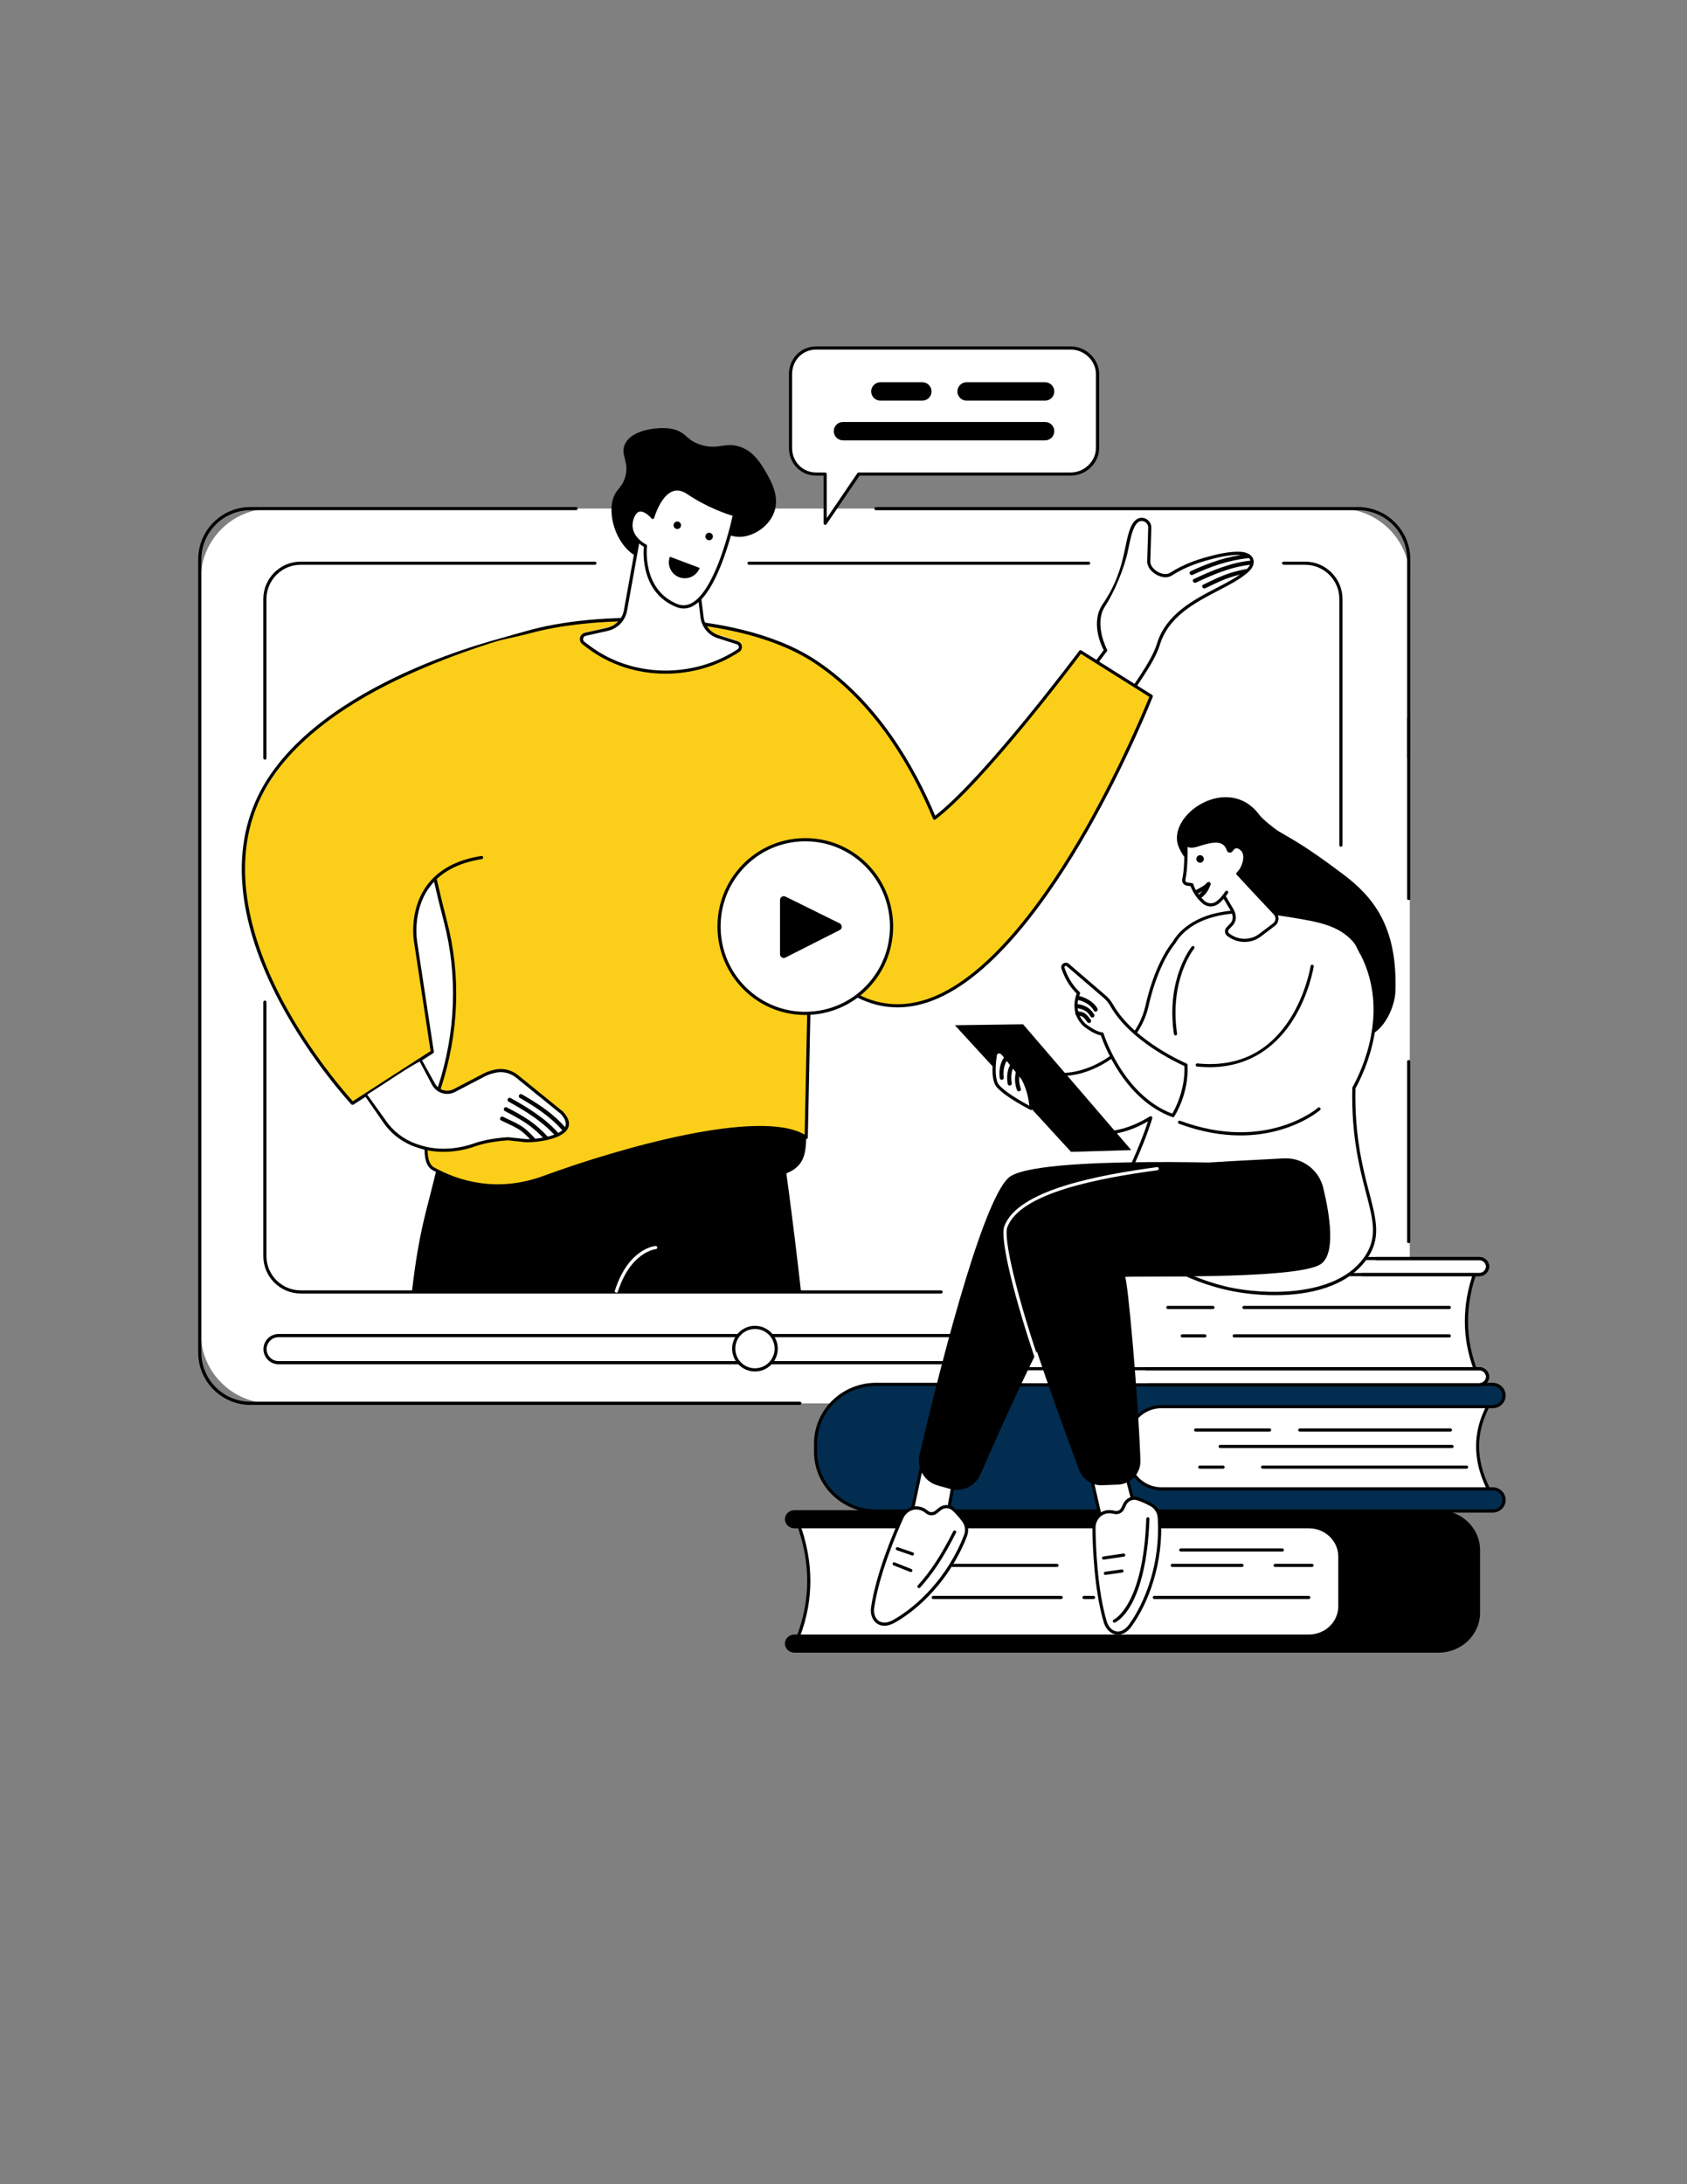 <?xml version="1.0" encoding="utf-8"?>
<!-- Generator: Adobe Illustrator 25.0.0, SVG Export Plug-In . SVG Version: 6.00 Build 0)  -->
<svg version="1.1" id="Capa_1" xmlns="http://www.w3.org/2000/svg" xmlns:xlink="http://www.w3.org/1999/xlink" x="0px" y="0px"
	 viewBox="0 0 612 792" style="enable-background:new 0 0 612 792;" xml:space="preserve">
<rect x="0" y="0" width="612" height="792" fill="#808080" stroke="none"/>
<style type="text/css">
	.st0{fill:#FFFFFF;}
	.st1{fill:#FBCE1A;}
	.st2{fill:#022D50;}
</style>
<g>
	<g>
		<path class="st0" d="M485.95,508.86H98.32c-14.07,0-25.48-11.41-25.48-25.48V209.9c0-14.07,11.41-25.48,25.48-25.48h387.63
			c14.07,0,25.48,11.41,25.48,25.48v273.48C511.43,497.45,500.02,508.86,485.95,508.86z"/>
		<g>
			<path d="M290.16,509.43H90.87c-10.46,0-18.97-8.51-18.97-18.97V202.82c0-10.46,8.51-18.97,18.97-18.97h118.12
				c0.32,0,0.57,0.26,0.57,0.57s-0.26,0.57-0.57,0.57H90.87c-9.83,0-17.82,8-17.82,17.82v287.64c0,9.83,8,17.82,17.82,17.82h199.3
				c0.32,0,0.57,0.26,0.57,0.57S290.48,509.43,290.16,509.43z"/>
			<path d="M510.99,450.76c-0.3-0.02-0.51-0.2-0.51-0.39V384.8c0-0.2,0.22-0.38,0.52-0.4c0.34-0.02,0.62,0.16,0.62,0.37v65.61
				C511.63,450.6,511.34,450.78,510.99,450.76z"/>
			<path d="M511.05,275.25c-0.32,0-0.57-0.26-0.57-0.57v-71.86c0-9.83-8-17.82-17.82-17.82H317.76c-0.32,0-0.57-0.26-0.57-0.57
				s0.26-0.57,0.57-0.57h174.89c10.46,0,18.97,8.51,18.97,18.97v71.86C511.63,274.99,511.37,275.25,511.05,275.25z"/>
			<path d="M394.93,204.79H271.71c-0.32,0-0.57-0.26-0.57-0.57s0.26-0.57,0.57-0.57h123.22c0.32,0,0.57,0.26,0.57,0.57
				S395.25,204.79,394.93,204.79z"/>
			<path d="M96.09,275.46c-0.32,0-0.57-0.26-0.57-0.57v-57.68c0-7.48,6.08-13.56,13.56-13.56H215.8c0.32,0,0.57,0.26,0.57,0.57
				s-0.26,0.57-0.57,0.57H109.08c-6.85,0-12.42,5.57-12.42,12.42v57.68C96.67,275.2,96.41,275.46,96.09,275.46z"/>
			<path d="M341.4,469.03H109.08c-7.48,0-13.56-6.08-13.56-13.56v-92.09c0-0.32,0.26-0.57,0.57-0.57c0.32,0,0.57,0.26,0.57,0.57
				v92.09c0,6.85,5.57,12.42,12.42,12.42H341.4c0.32,0,0.57,0.26,0.57,0.57S341.72,469.03,341.4,469.03z"/>
			<path d="M486.45,307.03c-0.32,0-0.57-0.26-0.57-0.57v-89.25c0-6.85-5.57-12.42-12.42-12.42h-7.81c-0.32,0-0.57-0.26-0.57-0.57
				s0.26-0.57,0.57-0.57h7.81c7.48,0,13.56,6.08,13.56,13.56v89.25C487.02,306.77,486.76,307.03,486.45,307.03z"/>
			<path d="M510.99,326.36c-0.3-0.02-0.51-0.2-0.51-0.39V260.4c0-0.2,0.22-0.38,0.52-0.4c0.34-0.02,0.62,0.16,0.62,0.37v65.61
				C511.63,326.21,511.34,326.38,510.99,326.36z"/>
		</g>
	</g>
	<g>
		<g>
			<path class="st0" d="M480.16,494.11h-379.1c-2.71,0-4.91-2.2-4.91-4.91c0-2.71,2.2-4.91,4.91-4.91h379.1
				c2.71,0,4.91,2.2,4.91,4.91S482.87,494.11,480.16,494.11z"/>
			<path d="M480.16,494.69h-379.1c-3.03,0-5.49-2.46-5.49-5.49c0-3.03,2.46-5.49,5.49-5.49h379.1c3.03,0,5.49,2.46,5.49,5.49
				C485.65,492.22,483.19,494.69,480.16,494.69z M101.06,484.86c-2.39,0-4.34,1.95-4.34,4.34s1.95,4.34,4.34,4.34h379.1
				c2.39,0,4.34-1.95,4.34-4.34s-1.95-4.34-4.34-4.34H101.06z"/>
		</g>
		<g>
			<circle class="st0" cx="273.88" cy="489.03" r="7.71"/>
			<path d="M273.88,497.31c-4.57,0-8.28-3.71-8.28-8.28s3.71-8.28,8.28-8.28s8.28,3.71,8.28,8.28S278.44,497.31,273.88,497.31z
				 M273.88,481.89c-3.93,0-7.13,3.2-7.13,7.13c0,3.93,3.2,7.13,7.13,7.13c3.93,0,7.13-3.2,7.13-7.13
				C281.01,485.09,277.81,481.89,273.88,481.89z"/>
		</g>
	</g>
	<g>
		<path d="M223.59,468.17h66.98c-5.93-52.68-11.86-86.29-11.86-86.29l-100.87-17.6l-10.07,28.77c-3.01,8.71-7.14,21.52-10.99,37.37
			c-2.06,8.5-4.97,17.15-7.31,37.76H223.59z"/>
		<path class="st0" d="M223.6,468.75c-0.06,0-0.12-0.01-0.17-0.03c-0.3-0.1-0.47-0.42-0.37-0.72c4.87-15.26,14.36-16.18,14.76-16.21
			c0.31-0.02,0.59,0.21,0.62,0.53c0.02,0.31-0.21,0.59-0.52,0.62c-0.09,0.01-9.14,0.94-13.77,15.42
			C224.07,468.59,223.84,468.75,223.6,468.75z"/>
	</g>
	<path d="M292.5,410.34c-0.13,8.4,0.34,15.83-16.59,16.88c-20.06,1.24-35.37-19.83-35.37-19.83S292.55,407.54,292.5,410.34z"/>
	<g>
		<path class="st0" d="M391.38,248.79l9.7-13c0,0-6.24-10.5-0.65-16.3c9.17-9.5,7.29-27,12.11-30.62c1.91-1.43,4.63,0.12,4.56,2.51
			l-0.37,12.33c0.09,3.31,5.27,6.27,8.05,4.49c5.38-3.43,10.6-5.09,16.62-6.54c3.17-0.76,7.41-1.33,9.68-0.87
			c3.47,0.7,4.18,3.46,1.65,5.93c-7.7,7.48-27.72,11.09-32.51,26.94c-1.84,6.08-7.91,13.93-12.62,21.47L391.38,248.79z"/>
		<path d="M407.6,255.71c-0.07,0-0.14-0.01-0.21-0.04l-16.22-6.35c-0.17-0.07-0.29-0.2-0.34-0.38c-0.05-0.17-0.02-0.36,0.09-0.5
			l9.47-12.7c-1.05-1.9-4.73-10.35-0.38-16.65c4.75-6.89,6.74-13.31,8.05-19.74c1.05-5.17,1.88-9.26,4.13-10.94
			c1.04-0.78,2.37-0.88,3.55-0.27c1.23,0.64,1.97,1.89,1.93,3.25l-0.37,12.33c0.04,1.34,1.17,2.81,2.88,3.72
			c1.59,0.84,3.23,0.95,4.29,0.27c5.38-3.43,10.6-5.13,16.8-6.61c3.24-0.78,7.57-1.35,9.93-0.87c1.86,0.38,3.1,1.32,3.5,2.65
			c0.4,1.35-0.17,2.9-1.56,4.25c-2.66,2.59-6.76,4.72-11.1,6.98c-8.51,4.43-18.16,9.45-21.27,19.72c-1.36,4.49-4.89,9.79-8.62,15.39
			c-1.36,2.04-2.77,4.16-4.06,6.22C407.98,255.61,407.79,255.71,407.6,255.71z M392.29,248.53l15.08,5.9
			c1.23-1.95,2.54-3.92,3.82-5.84c3.69-5.53,7.17-10.76,8.48-15.09c3.25-10.73,13.12-15.87,21.84-20.4
			c4.26-2.22,8.29-4.31,10.83-6.78c1.08-1.05,1.54-2.18,1.26-3.11c-0.27-0.91-1.2-1.57-2.62-1.85c-2.19-0.44-6.31,0.12-9.43,0.87
			c-6.08,1.46-11.2,3.12-16.45,6.46c-1.43,0.91-3.46,0.82-5.44-0.23c-2.07-1.1-3.44-2.96-3.49-4.73l0.37-12.36
			c0.03-0.93-0.48-1.77-1.31-2.2c-0.78-0.41-1.65-0.34-2.33,0.17c-1.9,1.42-2.73,5.52-3.69,10.26c-1.34,6.58-5.1,15.34-8.35,20.3
			c-4.12,6.3,0.67,15.5,0.73,15.61c0.12,0.2,0.1,0.45-0.03,0.63L392.29,248.53z"/>
	</g>
	<path class="st0" d="M391.98,236.32c0,0-34.83,46.7-52.96,60.37c-7.92-19.11-21.39-42.31-43.3-56.8
		c-26.81-17.72-76.24-18.07-102.8-11.02c-8.33,2.21-15.75,4.55-22.33,7.09c-25.7,9.91-21.24,51.17-8.96,98.33
		c5.15,19.76,4.13,40.65-2.2,60.06c-4.33,13.26-7.2,26.71-2.26,29.44c10.31,5.7,24.42,8.92,40.14,3.15
		c31.44-11.54,80.51-24.61,95.16-14.48l1.43-68.18c3.14,6.43,8.55,12.46,17.46,16.96c53,26.72,106.3-108.79,106.3-108.79
		L391.98,236.32z"/>
	<path class="st0" d="M174.74,310.93c-28.83,4.46-23.95,30.73-23.95,30.73l6.03,39.74l-28.93,18.65c0,0-57.98-61.8-33.64-111.46
		c20.16-41.12,90.42-57.33,90.42-57.33L174.74,310.93z"/>
	<path class="st1" d="M225.21,224.45c-8.04,0.08-31.88,1.55-73.98,18.01c-53.03,20.73-60.84,57.47-60.84,57.47
		s-5.58,10.04,1.12,36.95c6.69,26.91,29.7,55.22,29.7,55.22l6.68,7.94l28.93-18.65l-2.92-19.28l-3.55-21.05l0.19-7.18l1.8-7.01
		l2.05-4.08l1.55-2.22l2.32-2.54l0.59,4.06l3.21,13.8l2.37,14.36l0.45,12.44l-0.72,10.99l-2.51,12.69l-2.23,7.96l-0.3,0.82
		c0,0,2.56,2.3,6.85-0.26c4.29-2.56,12.76-6.22,12.76-6.22s5.59-2.04,9.78,2.51c4.18,4.55,11.5,9.31,11.5,9.31s6.77,3.92,5.84,7.74
		c-0.93,3.82-11.7,5.23-11.7,5.23l-6.22-0.05l-3.26-0.45l-6.41,0.5l-8.26,2.46l-5.28,0.99l-6.44,0.07l-3.86-0.54l0.63,4.39
		l1.36,2.35l4.08,2.35l8.1,2.88l7.69,1.55l9.57-0.34l5.02-0.78l10.67-3.4l8.84-3.19l6.75-2.04l15.69-4.76l11.56-2.72l16.31-2.72
		l8.94-1.05l9.41-0.31l4.44,0.63l3.82,0.78l3.29,1.29l1.89,1.09l0.36-11.48l0.31-19.19l0.25-13.76l-0.56-0.57h-2.55l-2.44-0.17
		l-1.66-0.4l-2.39-0.65l-2.16-0.63l-2.16-0.91l-2.44-1.12l-2.34-1.47l-3.18-2.46l-2.37-2.21l-2.58-3.14l-2.16-4.04l-2.02-4.88
		l-1.25-4.46l-0.3-5.23l0.59-5.82l0.6-3.47l2.72-6.12l4.2-5.51l3.42-3.28l3.94-2.77c0,0,12.06-7.65,25.06-2.81
		s18.48,14.85,18.48,14.85l3.01,9.12l0.45,8.33l-0.78,4.5l-1.36,4.92l-2.41,4.97l-4.39,5.75l-3.19,2.56l1.52,1.2l5.7,1.73
		c0,0,14.17,3.66,27.5-5.33s20.76-18.25,20.76-18.25l11.82-14.64l5.91-8.89l5.65-8.84l7.01-12.39l7.06-13.18l4.91-10.22l6.64-14.36
		l2-5.31l-25.67-16.13l-1.17,1.56l-7.79,9.69l-5.86,8.15l-11.14,13.6l-3.19,3.45l-4.65,5.18l-5.07,5.65l-5.44,5.44l-6.8,6.12
		l-1.85,1.54l-3.27-7.34l-3.97-7.95l-5.8-9.83l-4.71-6.9l-4.07-5.19l-4.5-5l-5.02-5.07l-4.86-4.55l-7.48-5.44l-8.16-4.08l-8.58-3.56
		l-10.46-3.24l-11.56-2.04l-0.84-0.1l1.52,2.14l1.36,1.36l3.4,0.68l4.43,1.49l1.58,0.63l0.57,0.34v0.99v0.84l-1.58,0.92l-2.96,1.59
		l-5.07,2.3l-8.68,2.51l-3.24,0.63h-2.72l-2.35,0.2l-2.41-0.2l-5.45-0.34l-5.25-1.1l-5.62-1.96l-4.08-2.04l-4.08-2.72l-2.04-1.36
		l-1.88-1.25v-1.73l0.73-0.84l1.15-0.26l3.29-0.8l2.35-0.56l2.46-0.52l2.46-1.2C223.64,226.12,225.31,224.45,225.21,224.45z"/>
	<path d="M127.88,400.63c-0.15,0-0.31-0.06-0.42-0.18c-0.15-0.16-14.68-15.75-26.04-37.23c-6.68-12.63-10.97-24.8-12.76-36.16
		c-2.24-14.25-0.54-27.27,5.06-38.7c10.49-21.4,34.63-35.93,53.05-44.36c19.91-9.11,37.59-13.24,37.76-13.28
		c0.31-0.07,0.62,0.12,0.69,0.43c0.07,0.31-0.39,0.04-0.7,0.11c-0.18,0.04-17.49,4.72-37.3,13.79
		c-18.23,8.35-42.14,22.72-52.47,43.81c-12.47,25.43-2.7,54.19,7.69,73.83c10.35,19.57,23.34,34.21,25.54,36.63l28.22-18.19
		l-5.97-39.37c-0.08-0.44-2.01-11.32,4.41-20.38c4.18-5.89,10.91-9.6,20.01-11c0.31-0.05,0.6,0.17,0.65,0.48
		c0.05,0.31-0.17,0.61-0.48,0.65c-8.78,1.36-15.25,4.9-19.24,10.52c-6.15,8.66-4.25,19.43-4.23,19.54l6.03,39.76
		c0.03,0.22-0.07,0.45-0.26,0.57l-28.93,18.65C128.1,400.6,127.99,400.63,127.88,400.63z"/>
	<g>
		<g>
			<path class="st0" d="M388.45,126.19h-92.44c-5.23,0-9.24,4.26-9.24,9.49v26.75c0,5.23,4,9.46,9.24,9.46c0.05,0,1.46,0,3.34,0
				v17.86l12.16-17.86c17.68,0,76.93,0,76.93,0c5.23,0,9.72-4.23,9.72-9.46v-26.75C398.17,130.45,393.68,126.19,388.45,126.19z"/>
			<path d="M299.36,190.33c-0.06,0-0.11-0.01-0.17-0.03c-0.24-0.07-0.4-0.3-0.4-0.55v-17.29h-2.77c-5.5,0-9.81-4.41-9.81-10.03
				v-26.75c0-5.64,4.31-10.06,9.81-10.06h92.44c5.58,0,10.29,4.61,10.29,10.06v26.75c0,5.44-4.71,10.03-10.29,10.03h-76.63
				l-11.99,17.61C299.72,190.24,299.54,190.33,299.36,190.33z M296.01,126.76c-4.86,0-8.66,3.92-8.66,8.92v26.75
				c0,4.98,3.81,8.89,8.66,8.89h3.34c0.32,0,0.57,0.26,0.57,0.57v16.01l11.12-16.33c0.11-0.16,0.28-0.25,0.47-0.25h76.93
				c4.96,0,9.14-4.07,9.14-8.89v-26.75c0-4.83-4.19-8.92-9.14-8.92H296.01z"/>
		</g>
		<g>
			<path d="M350.64,145.27h28.5c1.84,0,3.33-1.49,3.33-3.33c0-1.84-1.49-3.33-3.33-3.33h-28.5c-1.84,0-3.33,1.49-3.33,3.33
				S348.8,145.27,350.64,145.27z"/>
			<path d="M319.37,145.27h15.24c1.84,0,3.33-1.49,3.33-3.33c0-1.84-1.49-3.33-3.33-3.33h-15.24c-1.84,0-3.33,1.49-3.33,3.33
				S317.53,145.27,319.37,145.27z"/>
			<path d="M305.8,159.67h73.34c1.84,0,3.33-1.49,3.33-3.33c0-1.84-1.49-3.33-3.33-3.33H305.8c-1.84,0-3.33,1.49-3.33,3.33
				C302.47,158.18,303.96,159.67,305.8,159.67z"/>
		</g>
	</g>
	<g>
		<g>
			<g>
				<path class="st0" d="M539.75,539.45c-4.73-9.74-5.18-19.55,0-29.46l-3.72-4.46l-129.17,3.35l3.51,32.31l125.91,1.13
					L539.75,539.45z"/>
				<path d="M536.28,542.89C536.28,542.89,536.28,542.89,536.28,542.89l-125.92-1.13c-0.29,0-0.53-0.22-0.56-0.51l-3.51-32.31
					c-0.02-0.16,0.03-0.32,0.14-0.44c0.11-0.12,0.26-0.19,0.42-0.2l129.17-3.34c0.17,0.01,0.34,0.07,0.45,0.21l3.72,4.46
					c0.15,0.18,0.17,0.43,0.07,0.63c-4.9,9.38-4.9,18.84,0.01,28.94c0.12,0.24,0.05,0.52-0.15,0.69l-3.47,2.87
					C536.54,542.85,536.42,542.89,536.28,542.89z M410.89,540.62l125.19,1.13l2.96-2.45c-4.75-10.04-4.74-19.87,0.03-29.23
					l-3.3-3.96l-128.27,3.32L410.89,540.62z"/>
			</g>
			<g>
				<path class="st2" d="M317.83,501.97h138.67h85.01c2.28,0,4.13,1.81,4.13,4.04c0,2.23-1.85,4.04-4.13,4.04H421.32
					c-6.57,0-11.9,5.21-11.9,11.63v6.54c0,6.42,5.33,11.63,11.9,11.63H541.5c2.28,0,4.13,1.81,4.13,4.04c0,2.23-1.85,4.04-4.13,4.04
					H317.83c-12.12,0-21.95-9.6-21.95-21.44v-3.06C295.88,511.57,305.71,501.97,317.83,501.97z"/>
				<path d="M541.5,548.49H317.83c-12.42,0-22.52-9.87-22.52-22.01v-3.06c0-12.14,10.1-22.01,22.52-22.01H541.5
					c2.59,0,4.71,2.07,4.71,4.61s-2.11,4.61-4.71,4.61H421.32c-6.25,0-11.33,4.96-11.33,11.06v6.54c0,6.1,5.08,11.06,11.33,11.06
					H541.5c2.59,0,4.71,2.07,4.71,4.61S544.1,548.49,541.5,548.49z M317.83,502.54c-11.79,0-21.38,9.36-21.38,20.87v3.06
					c0,11.51,9.59,20.87,21.38,20.87H541.5c1.96,0,3.56-1.55,3.56-3.46c0-1.91-1.6-3.46-3.56-3.46H421.32
					c-6.88,0-12.48-5.47-12.48-12.2v-6.54c0-6.73,5.6-12.2,12.48-12.2H541.5c1.96,0,3.56-1.55,3.56-3.46s-1.6-3.46-3.56-3.46H317.83
					z"/>
			</g>
			<g>
				<path d="M460.58,519.1h-26.82c-0.32,0-0.57-0.26-0.57-0.57c0-0.32,0.26-0.57,0.57-0.57h26.82c0.32,0,0.57,0.26,0.57,0.57
					C461.16,518.85,460.9,519.1,460.58,519.1z"/>
				<path d="M526.18,519.1h-54.64c-0.32,0-0.57-0.26-0.57-0.57c0-0.32,0.26-0.57,0.57-0.57h54.64c0.32,0,0.57,0.26,0.57,0.57
					C526.75,518.85,526.49,519.1,526.18,519.1z"/>
				<path d="M526.77,525.06h-84.14c-0.32,0-0.57-0.26-0.57-0.57c0-0.32,0.26-0.57,0.57-0.57h84.14c0.32,0,0.57,0.26,0.57,0.57
					C527.34,524.81,527.08,525.06,526.77,525.06z"/>
				<path d="M443.7,532.55h-8.46c-0.32,0-0.57-0.26-0.57-0.57s0.26-0.57,0.57-0.57h8.46c0.32,0,0.57,0.26,0.57,0.57
					S444.02,532.55,443.7,532.55z"/>
				<path d="M532.04,532.55h-74.01c-0.32,0-0.57-0.26-0.57-0.57s0.26-0.57,0.57-0.57h74.01c0.32,0,0.57,0.26,0.57,0.57
					S532.36,532.55,532.04,532.55z"/>
			</g>
		</g>
		<g>
			<g>
				<path class="st0" d="M289.42,593.89h206.84v-41.78H289.42C294.68,566.22,294.82,580.15,289.42,593.89z"/>
				<path d="M496.26,594.46H289.42c-0.19,0-0.37-0.09-0.47-0.25c-0.11-0.16-0.13-0.36-0.06-0.53c5.25-13.35,5.25-27.27,0-41.37
					c-0.07-0.18-0.04-0.37,0.07-0.53c0.11-0.15,0.28-0.25,0.47-0.25h206.84c0.32,0,0.57,0.26,0.57,0.57v41.78
					C496.83,594.2,496.57,594.46,496.26,594.46z M290.25,593.31h205.43v-40.63H290.24C295.21,566.52,295.22,580.18,290.25,593.31z"
					/>
			</g>
			<path d="M474.81,554.17H288.19c-1.9,0-3.44-1.47-3.44-3.29c0-1.82,1.54-3.29,3.44-3.29h233.63c8.35,0,15.11,6.48,15.11,14.47
				v22.74c0,7.99-6.77,14.47-15.11,14.47H288.19c-1.9,0-3.44-1.47-3.44-3.29s1.54-3.29,3.44-3.29h186.62
				c5.9,0,10.68-4.58,10.68-10.22v-18.07C485.48,558.75,480.7,554.17,474.81,554.17z"/>
			<g>
				<path d="M465.19,562.6h-36.83c-0.32,0-0.57-0.26-0.57-0.57s0.26-0.57,0.57-0.57h36.83c0.32,0,0.57,0.26,0.57,0.57
					S465.51,562.6,465.19,562.6z"/>
				<path d="M383.45,568.18h-37.84c-0.32,0-0.57-0.26-0.57-0.57c0-0.32,0.26-0.57,0.57-0.57h37.84c0.32,0,0.57,0.26,0.57,0.57
					C384.03,567.92,383.77,568.18,383.45,568.18z"/>
				<path d="M450.56,568.18h-25.3c-0.32,0-0.57-0.26-0.57-0.57c0-0.32,0.26-0.57,0.57-0.57h25.3c0.32,0,0.57,0.26,0.57,0.57
					C451.13,567.92,450.88,568.18,450.56,568.18z"/>
				<path d="M475.97,568.18h-13.38c-0.32,0-0.57-0.26-0.57-0.57c0-0.32,0.26-0.57,0.57-0.57h13.38c0.32,0,0.57,0.26,0.57,0.57
					C476.54,567.92,476.28,568.18,475.97,568.18z"/>
				<path d="M384.97,579.82h-46.42c-0.32,0-0.57-0.26-0.57-0.57c0-0.32,0.26-0.57,0.57-0.57h46.42c0.32,0,0.57,0.26,0.57,0.57
					C385.54,579.56,385.28,579.82,384.97,579.82z"/>
				<path d="M474.78,579.82h-56.01c-0.32,0-0.57-0.26-0.57-0.57c0-0.32,0.26-0.57,0.57-0.57h56.01c0.32,0,0.57,0.26,0.57,0.57
					C475.35,579.56,475.09,579.82,474.78,579.82z"/>
				<path d="M396.71,579.82h-3.47c-0.32,0-0.57-0.26-0.57-0.57c0-0.32,0.26-0.57,0.57-0.57h3.47c0.32,0,0.57,0.26,0.57,0.57
					C397.28,579.56,397.03,579.82,396.71,579.82z"/>
			</g>
		</g>
		<g>
			<g>
				<path class="st0" d="M535.51,497.38H369.55c-8.25,0-11.86-6.69-11.86-14.94v-7.15c0-8.25,3.61-14.94,11.86-14.94h165.97
					C530.84,472.86,530.72,485.2,535.51,497.38z"/>
				<path d="M535.51,497.95H369.55c-7.78,0-12.43-5.8-12.43-15.51v-7.15c0-9.71,4.65-15.51,12.43-15.51h165.97
					c0.19,0,0.36,0.09,0.47,0.25c0.11,0.15,0.13,0.35,0.07,0.53c-4.66,12.48-4.66,24.8,0,36.62c0.07,0.18,0.05,0.38-0.06,0.53
					C535.88,497.85,535.7,497.95,535.51,497.95z M369.55,460.92c-7.07,0-11.28,5.37-11.28,14.36v7.15c0,8.99,4.22,14.36,11.28,14.36
					h165.13c-4.37-11.6-4.36-23.67,0.01-35.88H369.55z"/>
			</g>
			<g>
				<path class="st0" d="M370.56,462.18H536.6c1.69,0,3.05-1.31,3.05-2.92c0-1.61-1.37-2.92-3.05-2.92H367.66
					c-7.41,0-13.41,5.74-13.41,12.82v20.15c0,7.08,6,12.82,13.41,12.82H536.6c1.69,0,3.05-1.31,3.05-2.92
					c0-1.61-1.37-2.92-3.05-2.92H370.56c-5.23,0-9.47-4.06-9.47-9.06v-16.01C361.09,466.23,365.33,462.18,370.56,462.18z"/>
				<path d="M536.6,502.71H367.66c-7.71,0-13.98-6.01-13.98-13.39v-20.15c0-7.38,6.27-13.39,13.98-13.39H536.6
					c2,0,3.62,1.57,3.62,3.49c0,1.92-1.63,3.49-3.62,3.49H370.56c-4.91,0-8.9,3.81-8.9,8.48v16.01c0,4.68,3.99,8.48,8.9,8.48H536.6
					c2,0,3.62,1.57,3.62,3.49C540.22,501.14,538.6,502.71,536.6,502.71z M367.66,456.91c-7.08,0-12.84,5.49-12.84,12.25v20.15
					c0,6.75,5.76,12.25,12.84,12.25H536.6c1.37,0,2.48-1.05,2.48-2.35c0-1.29-1.11-2.34-2.48-2.34H370.56
					c-5.54,0-10.05-4.32-10.05-9.63v-16.01c0-5.31,4.51-9.63,10.05-9.63H536.6c1.37,0,2.48-1.05,2.48-2.34
					c0-1.29-1.11-2.35-2.48-2.35H367.66z"/>
			</g>
			<path d="M536.6,462.75h-42.5c-0.32,0-0.57-0.26-0.57-0.57c0-0.32,0.26-0.57,0.57-0.57h42.5c1.37,0,2.48-1.05,2.48-2.34
				c0-1.29-1.11-2.35-2.48-2.35h-37.31c-0.32,0-0.57-0.26-0.57-0.57c0-0.32,0.26-0.57,0.57-0.57h37.31c2,0,3.62,1.57,3.62,3.49
				C540.22,461.18,538.6,462.75,536.6,462.75z"/>
			<path d="M536.6,502.71H416.49c-0.32,0-0.57-0.26-0.57-0.57c0-0.32,0.26-0.57,0.57-0.57H536.6c1.37,0,2.48-1.05,2.48-2.35
				c0-1.29-1.11-2.34-2.48-2.34H415.84c-0.32,0-0.57-0.26-0.57-0.57c0-0.32,0.26-0.57,0.57-0.57H536.6c2,0,3.62,1.57,3.62,3.49
				C540.22,501.14,538.6,502.71,536.6,502.71z"/>
			<g>
				<path d="M525.77,474.66h-74.5c-0.32,0-0.57-0.26-0.57-0.57c0-0.32,0.26-0.57,0.57-0.57h74.5c0.32,0,0.57,0.26,0.57,0.57
					C526.34,474.4,526.08,474.66,525.77,474.66z"/>
				<path d="M440.03,474.66h-16.36c-0.32,0-0.57-0.26-0.57-0.57c0-0.32,0.26-0.57,0.57-0.57h16.36c0.32,0,0.57,0.26,0.57,0.57
					C440.6,474.4,440.35,474.66,440.03,474.66z"/>
				<path d="M525.77,484.97h-78.03c-0.32,0-0.57-0.26-0.57-0.57c0-0.32,0.26-0.57,0.57-0.57h78.03c0.32,0,0.57,0.26,0.57,0.57
					C526.34,484.71,526.08,484.97,525.77,484.97z"/>
				<path d="M437.1,484.97h-8.21c-0.32,0-0.57-0.26-0.57-0.57c0-0.32,0.26-0.57,0.57-0.57h8.21c0.32,0,0.57,0.26,0.57,0.57
					C437.67,484.71,437.41,484.97,437.1,484.97z"/>
			</g>
		</g>
	</g>
	<g>
		<path d="M495.41,375.45c5.42,0,10.63-9.25,10.83-16.21c0.68-23.26-7.93-33.96-19.22-42.41c-13.84-10.34-17.06-11.77-23.18-15.42
			c-1.44-0.86-5.84-4.39-6.97-5.92c-11.3-15.29-33.77,0-29.35,11.39c1.88,4.84,5.88,8.41,10.46,10.42c0.83,0.36,1.74,0.72,2.72,1.04
			c2.85,0.94,5.07,3.33,5.8,6.41c2.39,10.01,6.85,41.85,39.35,22.63c2.45-1.45,7.05,9.14,7.67,11.86
			C495.25,366.89,493.36,375.45,495.41,375.45z"/>
		<g>
			<g>
				<path class="st0" d="M491.15,394.53c5.12-9.21,12.79-29.14,3.02-48.44v0.01c-1.15-1.79-1.55-3.47-2.97-5.07
					c-5.37-6.04-13.18-7.34-22.7-8.9c-8.4-1.38-27.76-4.57-38.96,5.28c-1.57,1.38-2.74,2.83-3.64,4.37
					c-1.89,2.34-6.74,9.38-9.85,23.23c-3.93,17.5-25.95,28.67-37.31,23.2c-11.36-5.46-11.71-8.27-11.71-8.27l0.9,8.81
					c0,0,19.06,35.53,49.53,16.59c-5.95,19.03-12.68,24.2-9.14,35.39c6.07,19.17,32.68,25.57,37.42,26.6
					c13.53,2.95,39.2,3.69,49.62-11.11C505,442.54,490.31,431.45,491.15,394.53z"/>
				<path d="M462.49,469.65c-6.31,0-12.28-0.77-16.86-1.77c-7.38-1.61-31.93-8.31-37.85-26.99c-2.38-7.51-0.18-12.55,3.15-20.16
					c1.62-3.71,3.61-8.26,5.53-14.13c-8.08,4.66-16.08,5.98-23.82,3.91c-15.78-4.22-25.12-21.33-25.21-21.5
					c-0.04-0.07-0.06-0.14-0.06-0.21l-0.9-8.81c-0.03-0.31,0.19-0.59,0.5-0.63c0.32-0.04,0.59,0.19,0.63,0.5
					c0,0,0.77,2.72,11.39,7.83c4.71,2.27,11.64,1.63,18.53-1.71c9.16-4.43,16.04-12.52,17.97-21.1c3.11-13.87,7.96-20.99,9.94-23.43
					c0.97-1.65,2.19-3.12,3.73-4.47c11.4-10.02,31.03-6.79,39.41-5.42c9.42,1.55,17.54,2.88,23.06,9.09
					c0.91,1.03,1.43,2.09,1.93,3.12c0.31,0.64,0.63,1.3,1.05,1.96c0.02,0.03,0.05,0.06,0.07,0.1c10.64,21.01,0.52,42.55-2.96,48.85
					c-0.38,17.25,2.72,29.05,4.98,37.68c2.64,10.08,4.39,16.74-0.85,24.18C488.72,466.66,474.94,469.65,462.49,469.65z
					 M417.47,404.76c0.12,0,0.25,0.04,0.35,0.12c0.19,0.15,0.27,0.4,0.2,0.62c-2.07,6.63-4.27,11.65-6.03,15.68
					c-3.34,7.64-5.36,12.26-3.11,19.36c5.88,18.56,31.85,25.1,37,26.22c12.41,2.7,38.62,3.91,49.03-10.88
					c4.93-7.01,3.24-13.46,0.68-23.23c-2.28-8.71-5.41-20.65-5.01-38.14c0-0.09,0.03-0.18,0.07-0.27
					c3.35-6.01,13.45-27.22,3.04-47.85c-0.47-0.74-0.82-1.45-1.16-2.14c-0.49-1.01-0.95-1.96-1.76-2.87
					c-5.25-5.91-12.8-7.15-22.37-8.72c-8.24-1.35-27.5-4.52-38.49,5.14c-1.46,1.28-2.61,2.66-3.52,4.23
					c-0.01,0.03-0.03,0.05-0.05,0.07c-1.9,2.35-6.66,9.29-9.74,23c-2,8.92-9.12,17.3-18.59,21.88c-7.2,3.49-14.5,4.13-19.53,1.71
					c-6.21-2.99-9.22-5.23-10.67-6.69l0.67,6.54c0.77,1.38,9.76,16.92,24.45,20.84c7.83,2.09,15.98,0.56,24.22-4.57
					C417.26,404.79,417.37,404.76,417.47,404.76z"/>
			</g>
			<g>
				<path class="st0" d="M430.23,386.16c0,0-19.29-8.11-26.93-21.66c-0.75-1.34-1.78-2.5-2.97-3.47l-12.96-11.13
					c-0.85-0.73-2.11,0.12-1.75,1.18c0.86,2.58,2.53,6.15,5.65,9.04c0,0-3.16,6.52,2.15,11.52c0,0,3.98,3.17,6.36,3.22
					c0,0,6.96,22.85,25.73,29.65C425.52,404.52,430.79,396.51,430.23,386.16z"/>
				<path d="M425.52,405.1c-0.07,0-0.13-0.01-0.2-0.03c-17.51-6.34-24.95-26.64-25.96-29.65c-2.54-0.35-6.13-3.19-6.29-3.31
					c-4.82-4.54-3.07-10.28-2.48-11.82c-3.04-2.94-4.67-6.5-5.51-9c-0.24-0.72,0.02-1.49,0.65-1.92c0.63-0.42,1.44-0.38,2.02,0.12
					l12.96,11.13c1.29,1.06,2.34,2.28,3.09,3.62c7.45,13.21,26.46,21.33,26.65,21.41c0.2,0.08,0.34,0.28,0.35,0.5
					c0.56,10.41-4.59,18.37-4.81,18.71C425.89,405,425.7,405.1,425.52,405.1z M386.67,350.21c-0.14,0-0.25,0.06-0.3,0.1
					c-0.08,0.05-0.32,0.25-0.2,0.6c0.82,2.45,2.44,5.97,5.49,8.8c0.18,0.17,0.24,0.44,0.13,0.67c-0.12,0.25-2.9,6.21,2.03,10.86
					c1.03,0.82,4.19,3.03,5.98,3.07c0.25,0.01,0.46,0.17,0.53,0.41c0.07,0.22,6.98,22.29,24.94,29.11c0.99-1.68,4.76-8.67,4.4-17.28
					c-2.61-1.16-19.78-9.18-26.87-21.76c-0.69-1.22-1.64-2.33-2.83-3.31l-12.97-11.13C386.89,350.24,386.77,350.21,386.67,350.21z"
					/>
			</g>
			<polygon points="371.14,371.41 410.4,417.03 388.54,417.67 346.4,371.75 			"/>
			<g>
				<path class="st0" d="M374.05,401.93c0,0-9.01-4.58-12.05-8.14c-1.8-2.1-1.5-7.26-0.96-11.13c0.21-1.51,1.95-1.63,2.89-0.44
					l7.07,8.76C373.91,396.2,374.05,401.93,374.05,401.93z"/>
				<path d="M374.05,402.5c-0.09,0-0.18-0.02-0.26-0.06c-0.37-0.19-9.15-4.67-12.23-8.28c-1.55-1.81-1.91-5.71-1.09-11.58
					c0.12-0.84,0.64-1.46,1.39-1.67c0.88-0.24,1.87,0.13,2.52,0.95l7.06,8.76c0.02,0.03,0.04,0.05,0.05,0.08
					c2.95,5.28,3.12,10.97,3.12,11.21c0.01,0.2-0.1,0.39-0.27,0.5C374.26,402.47,374.16,402.5,374.05,402.5z M362.4,381.99
					c-0.08,0-0.16,0.01-0.23,0.03c-0.31,0.08-0.5,0.33-0.55,0.72c-0.76,5.38-0.46,9.18,0.82,10.68c2.37,2.78,8.63,6.27,10.97,7.52
					c-0.18-1.83-0.8-5.89-2.88-9.64l-7.04-8.72C363.16,382.16,362.74,381.99,362.4,381.99z"/>
			</g>
			<g>
				<path d="M450.01,411.71c-6.49,0-13.97-1.14-22.31-4.24c-0.3-0.11-0.45-0.44-0.34-0.74c0.11-0.3,0.44-0.45,0.74-0.34
					c31.13,11.55,49.83-4.54,50.02-4.71c0.24-0.21,0.6-0.19,0.81,0.05c0.21,0.24,0.19,0.6-0.05,0.81
					C478.73,402.67,468.26,411.71,450.01,411.71z"/>
				<path d="M438.79,386.97c-1.45,0-2.96-0.08-4.53-0.23c-0.31-0.03-0.54-0.31-0.51-0.63c0.03-0.31,0.31-0.54,0.63-0.51
					c14.53,1.48,25.85-3.99,33.65-16.24c5.85-9.19,7.41-18.96,7.42-19.06c0.05-0.31,0.34-0.53,0.65-0.48
					c0.31,0.05,0.53,0.34,0.48,0.65c-0.02,0.1-1.6,10.08-7.57,19.47C463.93,377.92,454.68,386.97,438.79,386.97z"/>
				<path d="M426.44,375.45c-0.28,0-0.52-0.2-0.57-0.49c-2.95-20.16,6.36-31.62,6.46-31.73c0.2-0.24,0.56-0.28,0.81-0.07
					c0.24,0.2,0.28,0.56,0.07,0.81c-0.09,0.11-9.08,11.21-6.2,30.84c0.05,0.31-0.17,0.6-0.48,0.65
					C426.49,375.45,426.46,375.45,426.44,375.45z"/>
			</g>
		</g>
		<g>
			<g>
				<path class="st0" d="M430.63,320.57c-0.8-0.11-1.35-0.88-1.17-1.67c1.09-4.9,0.67-13.29,0.83-13.05
					c1.75,2.56,5.38-0.65,10.56-0.86c3.09-0.12,4.27,1.71,4.73,3.2c0.15,0.48,0.8,0.57,1.08,0.15c0.76-1.17,2.04-2.16,3.96-0.24
					c2.13,2.13,0.35,7.07-1.58,8.69c0.47,0.53,7.83,8.47,13.48,14.43c1.12,1.18,0.96,3.07-0.33,4.05l-5.02,3.81
					c-3.14,2.38-7.43,2.55-10.74,0.42l-0.77-0.5c-0.8-0.52-0.94-1.64-0.28-2.33l1.52-1.61c1.23-1.46,1.01-3.32,0.22-4.86l-3.1-5.26
					c-0.71,0.86-1.61,1.85-2.44,2.43c-1.65,1.15-3.71,0.97-5.17-0.42c-2-1.91-3.4-4.05-4.03-6.13L430.63,320.57z"/>
				<path d="M451.49,341.55c-1.87,0-3.74-0.52-5.38-1.57l-0.77-0.5c-0.53-0.34-0.87-0.89-0.95-1.51c-0.08-0.62,0.13-1.24,0.56-1.69
					l1.52-1.61c1.23-1.46,0.61-3.26,0.12-4.21l-2.68-4.54c-0.76,0.86-1.44,1.5-2.03,1.91c-1.86,1.3-4.23,1.11-5.89-0.47
					c-1.96-1.87-3.36-3.95-4.07-6.03l-1.38-0.19c-0.54-0.08-1.04-0.38-1.35-0.83c-0.31-0.45-0.42-1-0.3-1.53
					c0.78-3.48,0.78-8.82,0.77-11.39c0-1.92,0-1.95,0.44-2.09c0.24-0.07,0.51,0.02,0.65,0.23c0.77,1.13,2.05,0.8,4.44,0.05
					c1.54-0.48,3.47-1.08,5.62-1.16c3.61-0.16,4.87,2.2,5.3,3.61c0.66-0.95,1.39-1.48,2.21-1.57c0.86-0.09,1.77,0.32,2.68,1.23
					c0.8,0.8,1.19,1.99,1.13,3.43c-0.09,1.99-1.07,4.35-2.31,5.69c1.63,1.77,8.05,8.69,13.09,14.01c0.64,0.68,0.97,1.61,0.89,2.54
					c-0.08,0.93-0.55,1.8-1.3,2.36l-5.02,3.81C455.75,340.88,453.62,341.55,451.49,341.55z M444,324.36c0.02,0,0.03,0,0.05,0
					c0.19,0.02,0.35,0.12,0.45,0.28l3.1,5.26c1.06,2.07,0.95,4.07-0.27,5.52l-1.54,1.64c-0.2,0.21-0.29,0.49-0.25,0.77
					c0.03,0.28,0.19,0.53,0.43,0.69l0.77,0.5c3.1,1.99,7.15,1.83,10.08-0.39l5.02-3.81c0.49-0.37,0.8-0.93,0.85-1.55
					c0.05-0.62-0.16-1.21-0.58-1.66c-5.65-5.97-13.05-13.94-13.49-14.45c-0.1-0.12-0.15-0.27-0.14-0.42c0.01-0.15,0.08-0.3,0.2-0.4
					c1.05-0.88,2.24-3.15,2.34-5.28c0.03-0.78-0.08-1.85-0.79-2.57c-0.65-0.65-1.24-0.96-1.74-0.91c-0.46,0.05-0.91,0.4-1.33,1.06
					c-0.25,0.39-0.69,0.59-1.15,0.52c-0.46-0.06-0.82-0.38-0.96-0.81c-0.59-1.94-1.99-2.88-4.16-2.8c-2.01,0.08-3.77,0.63-5.33,1.11
					c-1.84,0.57-3.48,1.08-4.73,0.42c0,0.09,0,0.19,0,0.29c0,2.61,0,8.04-0.8,11.64c-0.05,0.22,0,0.44,0.12,0.63
					c0.13,0.19,0.34,0.32,0.57,0.35l1.73,0.24c0.22,0.03,0.4,0.19,0.47,0.4c0.61,2.01,1.95,4.05,3.88,5.89
					c1.27,1.22,3.02,1.36,4.44,0.36c0.64-0.45,1.42-1.23,2.33-2.32C443.67,324.44,443.83,324.36,444,324.36z"/>
			</g>
			<g>
				<path class="st0" d="M444.99,323.55l-0.99,1.38L444.99,323.55z"/>
				<path d="M444,325.51c-0.12,0-0.23-0.03-0.33-0.11c-0.26-0.18-0.32-0.54-0.13-0.8l0.99-1.38c0.18-0.26,0.54-0.32,0.8-0.13
					c0.26,0.18,0.32,0.54,0.13,0.8l-0.99,1.38C444.36,325.42,444.18,325.51,444,325.51z"/>
			</g>
		</g>
		<g>
			<g>
				<path class="st0" d="M334.78,529.06c0.12,0.52-5.95,28.3-5.95,28.3l13.96-2.34l4.2-23.49L334.78,529.06z"/>
				<path d="M328.84,557.94c-0.16,0-0.31-0.06-0.41-0.18c-0.13-0.14-0.19-0.33-0.14-0.52c2.35-10.75,5.85-27.04,5.93-28.15
					c-0.01-0.16,0.05-0.31,0.16-0.43c0.14-0.14,0.33-0.2,0.53-0.16l12.21,2.47c0.3,0.06,0.5,0.36,0.45,0.66l-4.2,23.49
					c-0.04,0.24-0.23,0.42-0.47,0.46l-13.96,2.34C328.9,557.94,328.87,557.94,328.84,557.94z M335.25,529.74
					c-0.29,1.76-1.44,7.51-5.68,26.92l12.72-2.13l4.03-22.54L335.25,529.74z"/>
			</g>
			<g>
				<g>
					<path class="st0" d="M336.25,548.25c-0.85-0.72-2.07-1.42-3.63-1.49c-2.34-0.1-4.47,1.36-5.44,3.52
						c-2.42,5.38-8.8,20.36-10.61,32.61c-0.64,4.33,2.63,7.85,7.72,5.01c8.34-4.65,19.91-15.32,25.97-31.08
						c0.7-1.81,0.45-3.85-0.69-5.42c-0.93-1.27-2.2-2.82-3.67-4.14c-1.4-1.26-3.52-1.28-4.97-0.08l-1.31,1.08
						C338.63,549.09,337.22,549.07,336.25,548.25z"/>
					<path d="M320.83,589.51c-0.99,0-1.91-0.27-2.7-0.82c-1.68-1.16-2.49-3.41-2.13-5.88c1.8-12.2,8.05-26.98,10.65-32.76
						c1.09-2.41,3.49-3.96,5.99-3.85c1.41,0.06,2.78,0.62,3.97,1.62c0.76,0.64,1.87,0.65,2.64,0.02l1.31-1.08
						c1.69-1.39,4.1-1.35,5.72,0.09c1.26,1.13,2.52,2.55,3.75,4.22c1.26,1.71,1.54,3.94,0.77,5.96
						c-6.04,15.73-17.51,26.52-26.22,31.37C323.26,589.14,321.99,589.51,320.83,589.51z M332.4,547.34c-1.96,0-3.83,1.26-4.7,3.18
						c-2.58,5.74-8.79,20.4-10.56,32.46c-0.3,2.03,0.33,3.86,1.65,4.77c1.33,0.92,3.18,0.8,5.22-0.34
						c8.54-4.76,19.78-15.34,25.71-30.78c0.63-1.65,0.4-3.47-0.62-4.87c-1.17-1.61-2.38-2.97-3.59-4.05
						c-1.19-1.07-2.97-1.1-4.23-0.06l-1.31,1.08c-1.19,0.98-2.92,0.97-4.1-0.03c-1.01-0.85-2.11-1.3-3.28-1.35
						C332.53,547.34,332.46,547.34,332.4,547.34z"/>
				</g>
				<path d="M333.37,575.85c-0.14,0-0.27-0.05-0.38-0.15c-0.23-0.21-0.25-0.57-0.04-0.81c4.69-5.17,8.41-10.86,12.85-19.63
					c0.14-0.28,0.49-0.4,0.77-0.25c0.28,0.14,0.4,0.49,0.25,0.77c-4.49,8.87-8.26,14.63-13.02,19.88
					C333.68,575.78,333.53,575.85,333.37,575.85z"/>
				<path d="M330.43,570.04c-0.07,0-0.14-0.01-0.21-0.04l-6.07-2.4c-0.29-0.12-0.44-0.45-0.32-0.74c0.12-0.29,0.45-0.44,0.74-0.32
					l6.07,2.4c0.29,0.12,0.44,0.45,0.32,0.74C330.87,569.9,330.66,570.04,330.43,570.04z"/>
				<path d="M331,564.03c-0.06,0-0.12-0.01-0.19-0.03l-5.46-1.87c-0.3-0.1-0.46-0.43-0.36-0.73c0.1-0.3,0.43-0.46,0.73-0.36
					l5.46,1.87c0.3,0.1,0.46,0.43,0.36,0.73C331.46,563.88,331.24,564.03,331,564.03z"/>
			</g>
			<g>
				<path class="st0" d="M394.84,531.59c0.33,0.42,6.5,28.18,6.5,28.18l11.68-7.99l-6.06-23.08L394.84,531.59z"/>
				<path d="M401.34,560.34c-0.07,0-0.14-0.01-0.21-0.04c-0.18-0.07-0.31-0.22-0.35-0.41c-2.39-10.74-6.06-27-6.45-28.04
					c-0.07-0.14-0.09-0.31-0.04-0.46c0.06-0.19,0.22-0.32,0.41-0.37l12.12-2.89c0.3-0.07,0.61,0.11,0.69,0.41l6.06,23.08
					c0.06,0.23-0.03,0.48-0.23,0.62l-11.68,7.99C401.57,560.31,401.46,560.34,401.34,560.34z M395.55,532.01
					c0.47,1.72,1.85,7.42,6.17,26.81l10.65-7.28l-5.82-22.15L395.55,532.01z"/>
			</g>
			<g>
				<g>
					<path class="st0" d="M404.24,548.38c-1.08-0.29-2.48-0.42-3.92,0.18c-2.16,0.89-3.48,3.12-3.46,5.48
						c0.06,5.9,0.57,22.18,4.08,34.05c1.24,4.2,5.68,6.02,9.11,1.3c5.61-7.72,11.63-22.27,10.5-39.11
						c-0.13-1.93-1.21-3.69-2.91-4.62c-1.38-0.76-3.18-1.63-5.06-2.21c-1.8-0.55-3.73,0.32-4.54,2.02l-0.74,1.53
						C406.75,548.14,405.47,548.72,404.24,548.38z"/>
					<path d="M405.57,592.75c-0.26,0-0.52-0.02-0.77-0.07c-2.01-0.35-3.7-2.05-4.4-4.44c-3.5-11.83-4.04-27.86-4.11-34.2
						c-0.03-2.64,1.5-5.06,3.81-6.01c1.31-0.54,2.79-0.61,4.28-0.2c0.96,0.26,1.97-0.2,2.4-1.09l0.74-1.53
						c0.95-1.98,3.15-2.95,5.23-2.32c1.62,0.5,3.37,1.26,5.17,2.26c1.86,1.03,3.06,2.93,3.2,5.09c1.13,16.81-4.74,31.42-10.61,39.49
						C409.08,591.7,407.35,592.75,405.57,592.75z M402.47,548.71c-0.68,0-1.32,0.13-1.94,0.38c-1.88,0.78-3.13,2.76-3.1,4.94
						c0.07,6.3,0.6,22.2,4.06,33.89c0.58,1.97,1.92,3.36,3.5,3.63c1.59,0.27,3.22-0.62,4.6-2.5c5.75-7.91,11.5-22.24,10.39-38.74
						c-0.12-1.76-1.09-3.32-2.61-4.16c-1.74-0.96-3.41-1.69-4.95-2.17c-1.53-0.47-3.16,0.26-3.86,1.72l-0.74,1.53
						c-0.67,1.39-2.24,2.11-3.73,1.7C403.53,548.79,402.99,548.71,402.47,548.71z"/>
				</g>
				<path d="M404.27,588.39c-0.22,0-0.44-0.13-0.53-0.35c-0.12-0.29,0.01-0.63,0.3-0.75c0.13-0.06,10.71-5.06,11.8-36.57
					c0.01-0.31,0.26-0.55,0.57-0.55c0.01,0,0.01,0,0.02,0c0.32,0.01,0.56,0.28,0.55,0.59c-1.12,32.43-12.03,37.39-12.49,37.58
					C404.42,588.38,404.35,588.39,404.27,588.39z"/>
				<path d="M400.99,571.07c-0.28,0-0.53-0.21-0.57-0.49c-0.04-0.31,0.17-0.6,0.49-0.65l6.03-0.85c0.31-0.05,0.6,0.17,0.65,0.49
					c0.04,0.31-0.17,0.6-0.49,0.65l-6.03,0.85C401.04,571.07,401.02,571.07,400.99,571.07z"/>
				<path d="M400.35,565.53c-0.28,0-0.52-0.21-0.57-0.49c-0.05-0.31,0.17-0.6,0.48-0.65l7.31-1.07c0.31-0.05,0.6,0.17,0.65,0.48
					c0.05,0.31-0.17,0.6-0.48,0.65l-7.31,1.07C400.41,565.53,400.38,565.53,400.35,565.53z"/>
			</g>
			<path d="M460.12,422.15c0,0-84.99-3.69-94.28,4.94c-10.29,9.55-26.61,76.24-32.25,100.41c-1.14,4.87,1.76,9.78,6.58,11.13
				l4.44,1.25c4.5,1.26,9.24-0.99,11.1-5.28c8.63-19.88,32.05-72.47,38.38-72.47c7.8,0,79.09-2.63,79.09-2.63L460.12,422.15z"/>
			<path d="M465.74,420.03c6.72-0.34,12.72,4.14,14.3,10.68c2.45,10.13,4.57,23.98-0.91,27.67c-8.92,6-73.2,3.95-70.98,4.74
				c0.88,0.31,4.7,42.19,5.57,66.41c0.17,4.68-3.48,8.62-8.16,8.8l-5.79,0.22c-3.66,0.14-7-2.08-8.28-5.51
				c-7.17-19.18-29.54-80.24-26.62-88.17c6.22-16.88,54.11-20.74,69.43-23C436.36,421.56,453.84,420.63,465.74,420.03z"/>
			<path class="st0" d="M375.73,492.19c-0.24,0-0.46-0.15-0.54-0.39c-6.49-19.29-12.65-42.26-10.85-47.14
				c4.85-13.15,33.94-18.55,55.4-21.46c0.31-0.04,0.6,0.18,0.64,0.49c0.04,0.31-0.18,0.6-0.49,0.64
				c-21.17,2.87-49.84,8.15-54.48,20.72c-1.41,3.83,3.26,23.76,10.86,46.38c0.1,0.3-0.06,0.62-0.36,0.73
				C375.85,492.18,375.79,492.19,375.73,492.19z"/>
		</g>
	</g>
	<path d="M417.95,251.97l-25.67-16.13c-0.25-0.16-0.58-0.1-0.76,0.14c-0.34,0.46-34.24,45.79-52.26,59.8
		c-7.43-17.71-20.9-41.6-43.23-56.37c-15.54-10.28-36.73-13.77-51.77-14.89c-18.17-1.36-37.43,0.06-51.5,3.8
		c-8.55,2.27-15.88,4.6-22.39,7.11c-1.16,0.45-3.14,0.68-4.2,1.26c0.51,0.11,0,0,0.68,0c0.79-0.4,2.55-1.03,3.4-1.36
		c6.48-2.5,14.29-3.64,22.8-5.9c9.81-2.61,23.15-4.21,37.4-4.21c23.01,0,48.36,4.2,64.94,15.15c22.38,14.79,35.79,38.91,43.09,56.54
		c0.07,0.16,0.21,0.29,0.38,0.33c0.17,0.05,0.35,0.01,0.5-0.1c17.07-12.87,49.21-55.34,52.76-60.06l24.82,15.6
		c-1.34,3.34-10.26,25.1-23.54,48.3c-13.23,23.11-33.61,52.41-55.57,60.79c-9.12,3.48-17.94,3.13-26.22-1.04
		c-7.96-4.01-13.75-9.63-17.21-16.7c-0.12-0.24-0.38-0.36-0.64-0.31c-0.26,0.06-0.44,0.28-0.45,0.55l-1.4,67.16
		c-16.44-9.59-67.05,4.78-94.8,14.97c-16.91,6.2-30.9,1.73-39.67-3.11c-2.65-1.47-4.36-7.64,2.53-28.76
		c6.53-20,7.29-40.88,2.21-60.39c-1.4-5.39-2.65-10.52-3.75-15.43c-0.29,0.27-0.64,0.48-1.05,0.62c1.08,4.77,2.31,9.79,3.69,15.09
		c5.02,19.29,4.27,39.95-2.19,59.74c-5.73,17.55-6.4,27.68-1.99,30.12c5.84,3.23,13.94,6.29,23.65,6.29
		c5.22,0,10.91-0.89,16.97-3.11c28.06-10.3,79.58-24.96,94.64-14.54c0.17,0.12,0.4,0.14,0.59,0.04c0.19-0.1,0.31-0.29,0.31-0.5
		l1.38-65.97c3.64,6.38,9.24,11.5,16.68,15.25c8.58,4.33,17.71,4.69,27.14,1.09c22.29-8.5,42.84-38.03,56.17-61.31
		c14.4-25.17,23.69-48.64,23.78-48.87C418.28,252.4,418.19,252.11,417.95,251.97z"/>
	<g>
		<g>
			<ellipse class="st0" cx="292.14" cy="335.97" rx="31.31" ry="31.49"/>
			<path d="M292.09,368.03c-7.72,0-15.09-2.78-20.95-7.94c-13.22-11.64-14.57-31.93-2.99-45.23c5.61-6.45,13.38-10.31,21.89-10.88
				c8.5-0.56,16.7,2.23,23.1,7.87c13.22,11.64,14.57,31.93,2.99,45.24c-5.61,6.45-13.38,10.31-21.89,10.87
				C293.52,368.01,292.8,368.03,292.09,368.03z M292.18,305.06c-0.69,0-1.38,0.02-2.07,0.07c-8.2,0.54-15.69,4.27-21.1,10.48
				c-11.16,12.83-9.87,32.4,2.88,43.62c6.17,5.44,14.08,8.13,22.27,7.58c8.2-0.54,15.69-4.27,21.1-10.48
				c11.16-12.83,9.87-32.4-2.88-43.62C306.73,307.74,299.62,305.06,292.18,305.06z"/>
		</g>
		<path d="M282.97,346.01v-19.69c0-1,1.05-1.66,1.96-1.22l19.69,9.72c1,0.49,1.01,1.92,0.01,2.42l-19.69,9.97
			C284.04,347.68,282.97,347.02,282.97,346.01z"/>
	</g>
	<g>
		<path d="M261.29,194.3c2.79-1.27,4.23,0.84,8.39,0.27c4.42-0.61,9.28-3.88,11.1-8.67c2.2-5.78-0.97-11.3-2.97-14.77
			c-1.99-3.46-4.52-7.31-8.92-8.97c-5.73-2.17-8.12,1.16-14.68-0.88c-5.33-1.66-4.94-4.23-9.69-5.59
			c-3.96-1.13-15.36-0.48-17.91,5.59c-1.62,3.85,1.87,6.2,0.13,11.9c-1.04,3.43-2.69,3.85-3.89,6.49
			c-2.97,6.56,0.75,18.09,7.85,21.95C240.34,206.86,256.48,196.49,261.29,194.3z"/>
		<g>
			<path class="st0" d="M252.44,205.32l2.24,18.41c0.43,3.51,2.95,6.4,6.36,7.29l6.45,2.06c1.26,0.4,1.51,2.1,0.41,2.82
				c-16.31,10.7-38.8,10.51-54.41-1.35l-1.83-1.39c-1.21-0.92-0.79-2.84,0.69-3.18l7.98-1.79c3.38-0.75,5.97-3.46,6.58-6.87
				l4.88-27.12L252.44,205.32z"/>
			<path d="M241.45,244.29c-10.14,0-20.18-3.11-28.31-9.28l-1.83-1.39c-0.74-0.56-1.08-1.48-0.88-2.39c0.2-0.91,0.89-1.6,1.79-1.8
				l7.98-1.79c3.16-0.71,5.57-3.22,6.15-6.41l4.88-27.12c0.03-0.18,0.15-0.33,0.31-0.41c0.17-0.08,0.36-0.08,0.52,0.01l20.63,11.11
				c0.16,0.09,0.27,0.25,0.3,0.44l2.24,18.41c0.4,3.3,2.73,5.96,5.94,6.8l6.48,2.07c0.8,0.26,1.37,0.93,1.48,1.77
				c0.11,0.83-0.25,1.62-0.94,2.07C260.16,241.66,250.76,244.29,241.45,244.29z M232.23,195.08l-4.74,26.35
				c-0.66,3.64-3.41,6.52-7.02,7.33l-7.98,1.79c-0.47,0.11-0.82,0.45-0.92,0.93c-0.1,0.48,0.07,0.94,0.45,1.23l1.83,1.39
				c15.22,11.56,37.32,12.1,53.75,1.33c0.32-0.21,0.48-0.57,0.43-0.96c-0.05-0.4-0.32-0.71-0.7-0.84l-6.45-2.06
				c-3.64-0.95-6.3-4-6.76-7.76l-2.2-18.12L232.23,195.08z"/>
		</g>
		<g>
			<path class="st0" d="M234.15,197.94c0,0-7.27-3.54-4.71-10.28c2.34-6.17,7.34-0.03,7.34-0.03s4.12-14.79,12.79-8.96
				c8.67,5.84,16.87,7.96,16.87,7.96s-3.05,14.89-8.53,24.8c-3.31,5.97-7.49,10.14-12.43,8.13
				C231.97,214.05,234.15,197.94,234.15,197.94z"/>
			<path d="M248.01,220.64c-0.91,0-1.82-0.19-2.74-0.56c-12.57-5.11-11.94-19.26-11.72-21.82c-1.49-0.86-7.01-4.56-4.64-10.81
				c0.69-1.83,1.7-2.87,3-3.08c1.82-0.3,3.66,1.19,4.63,2.14c0.78-2.28,3.08-7.94,7.11-9.42c1.98-0.73,4.08-0.36,6.24,1.1
				c8.49,5.71,16.62,7.86,16.7,7.88c0.3,0.08,0.48,0.37,0.42,0.67c-0.03,0.15-3.13,15.09-8.59,24.96
				C255.12,217.65,251.63,220.64,248.01,220.64z M232.39,185.48c-0.1,0-0.2,0.01-0.3,0.02c-0.86,0.14-1.57,0.93-2.11,2.36
				c-2.34,6.17,4.15,9.43,4.43,9.57c0.22,0.11,0.35,0.35,0.32,0.59c-0.02,0.16-1.96,15.74,10.98,21c3.98,1.62,7.93-1.03,11.71-7.88
				c4.8-8.68,7.76-21.4,8.36-24.12c-1.97-0.58-9.13-2.9-16.52-7.89c-1.84-1.24-3.59-1.57-5.21-0.97c-4.44,1.63-6.69,9.53-6.71,9.61
				c-0.06,0.21-0.23,0.36-0.43,0.41c-0.21,0.04-0.43-0.03-0.56-0.2C235.74,187.26,233.94,185.48,232.39,185.48z"/>
		</g>
	</g>
	<g>
		<path class="st0" d="M203.75,403.42l-16.15-13.1c-2.19-1.77-5.05-2.5-7.81-1.94c-1.62,0.33-3.19,0.88-4.37,1.53l-10.45,5.45
			c-2.73,1.5-6.17,0.52-7.68-2.21l-4.71-8.28c-1.36,0-16.31,10.2-19.71,12.24l6.44,9.26c2.73,4.14,6.75,7.27,11.42,8.92l0.61,0.22
			c7.82,2.75,15.46,1.54,20.87-0.37c5.41-1.91,12.16-2.19,12.16-2.19s0,0,6.12,0.65C194.06,413.97,211.87,412.09,203.75,403.42z"/>
		<path d="M204.17,403.03c-0.02-0.02-0.04-0.04-0.06-0.05l-16.15-13.1c-2.34-1.9-5.35-2.65-8.27-2.06
			c-1.69,0.34-3.31,0.91-4.54,1.59l-10.46,5.46c-2.45,1.35-5.55,0.46-6.91-1.99l-5.21-9.36c-0.32,0.2-0.34,0.49-0.68,0.68l4.88,9.24
			c1.66,2.99,5.46,4.09,8.45,2.44l10.46-5.46c1.13-0.62,2.67-1.16,4.23-1.48c2.58-0.52,5.25,0.14,7.32,1.82l16.12,13.07
			c1.75,1.88,2.3,3.5,1.64,4.82c-1.77,3.56-11.64,4.66-14.45,4.36l-6.12-0.65c-0.03,0-0.06-0.01-0.08,0
			c-0.28,0.01-6.9,0.31-12.33,2.23c-4.01,1.42-12,3.36-20.48,0.37l-0.61-0.22c-4.53-1.6-8.49-4.68-11.14-8.69l-6.92-9.63
			c-0.3,0.22,0.32,0.48,0,0.68c-0.01,0-0.68-0.68-0.68,0l6.65,9.58c2.79,4.22,6.94,7.46,11.71,9.14l0.61,0.22
			c3.4,1.2,6.73,1.63,9.76,1.63c4.83,0,8.93-1.1,11.48-2.01c5.05-1.79,11.38-2.13,11.95-2.16l6.08,0.65
			c2.55,0.27,13.42-0.63,15.59-4.99C206.93,407.37,206.3,405.31,204.17,403.03z"/>
	</g>
	<g>
		<g>
			<path d="M188.57,398.1c5.72,3.29,11.27,6.89,15.6,11.96c0.63,0.74,1.68-0.33,1.06-1.06c-4.4-5.16-10.08-8.84-15.9-12.19
				C188.49,396.32,187.73,397.62,188.57,398.1L188.57,398.1z"/>
		</g>
	</g>
	<g>
		<g>
			<path d="M184.49,399.46c6.15,3.41,12.35,7.19,17.05,12.51c0.64,0.73,1.7-0.34,1.06-1.06c-4.77-5.41-11.1-9.28-17.35-12.75
				C184.4,397.69,183.64,398.99,184.49,399.46L184.49,399.46z"/>
		</g>
	</g>
	<g>
		<g>
			<path d="M432.68,208.44c6.29-2.95,13.06-5.33,20.01-6.02c0.95-0.09,0.96-1.6,0-1.5c-7.24,0.72-14.22,3.14-20.77,6.22
				C431.05,207.56,431.81,208.85,432.68,208.44L432.68,208.44z"/>
		</g>
	</g>
	<g>
		<g>
			<path d="M433.85,211.26c6.29-2.96,12.93-5.79,19.92-6.49c0.95-0.1,0.96-1.6,0-1.5c-7.27,0.73-14.13,3.61-20.67,6.69
				C432.22,210.37,432.98,211.67,433.85,211.26L433.85,211.26z"/>
		</g>
	</g>
	<g>
		<g>
			<path d="M437.25,213.3c2.4-1.13,4.78-2.35,7.25-3.31c2.5-0.97,5.09-1.62,7.71-2.15c0.95-0.19,0.55-1.64-0.4-1.45
				c-2.68,0.54-5.34,1.21-7.89,2.22c-2.53,1-4.97,2.23-7.43,3.39C435.62,212.41,436.38,213.71,437.25,213.3L437.25,213.3z"/>
		</g>
	</g>
	<g>
		<g>
			<path d="M183.13,402.86c2.63,1.39,5.28,2.78,7.76,4.45c2.47,1.67,4.68,3.65,6.69,5.85c0.65,0.71,1.71-0.35,1.06-1.06
				c-2.05-2.24-4.31-4.26-6.82-5.97c-2.52-1.72-5.23-3.15-7.93-4.57C183.03,401.11,182.28,402.4,183.13,402.86L183.13,402.86z"/>
		</g>
	</g>
	<g>
		<g>
			<path d="M181.77,406.26c2.03,1.03,4.17,1.9,6.13,3.06c1.92,1.14,3.48,2.79,5,4.41c0.66,0.71,1.72-0.36,1.06-1.06
				c-1.58-1.69-3.22-3.39-5.22-4.59c-1.98-1.19-4.16-2.06-6.21-3.11C181.67,404.52,180.91,405.82,181.77,406.26L181.77,406.26z"/>
		</g>
	</g>
	<g>
		<g>
			<path d="M390.85,362.56c2.31,0.46,4.84,1.77,5.97,3.9c0.45,0.85,1.75,0.1,1.3-0.76c-0.69-1.3-1.83-2.31-3.07-3.07
				c-1.16-0.71-2.46-1.25-3.79-1.51c-0.4-0.08-0.81,0.11-0.92,0.52C390.23,362.01,390.45,362.48,390.85,362.56L390.85,362.56z"/>
		</g>
	</g>
	<g>
		<g>
			<path d="M364.13,390.6c-0.3-2.14,0.11-5.02,1.69-6.73c0.66-0.71-0.4-1.77-1.06-1.06c-1.97,2.13-2.46,5.4-2.07,8.19
				c0.06,0.4,0.57,0.62,0.92,0.52C364.04,391.41,364.19,391,364.13,390.6L364.13,390.6z"/>
		</g>
	</g>
	<g>
		<g>
			<path d="M367.02,392.68c-0.4-2.15-0.14-5.03,1.36-6.8c0.26-0.31,0.3-0.76,0-1.06c-0.27-0.27-0.8-0.31-1.06,0
				c-1.88,2.21-2.26,5.49-1.74,8.26c0.07,0.4,0.56,0.62,0.92,0.52C366.91,393.49,367.09,393.08,367.02,392.68L367.02,392.68z"/>
		</g>
	</g>
	<g>
		<g>
			<path d="M370.34,394.79c-0.78-2.2-0.98-5.04,0.28-7.11c0.5-0.83-0.79-1.58-1.3-0.76c-1.45,2.39-1.33,5.69-0.43,8.26
				c0.13,0.38,0.51,0.64,0.92,0.52C370.18,395.61,370.47,395.18,370.34,394.79L370.34,394.79z"/>
		</g>
	</g>
	<g>
		<g>
			<path d="M390.64,365.55c0.52,0.08,1.03,0.18,1.54,0.33c0.21,0.06,0.54,0.18,0.67,0.23c0.13,0.05,0.44,0.2,0.63,0.31
				c0.49,0.28,0.75,0.47,1.13,0.85c0.44,0.43,0.71,0.8,1.02,1.33c0.2,0.35,0.68,0.47,1.03,0.27c0.35-0.2,0.47-0.68,0.27-1.03
				c-0.64-1.09-1.52-2.04-2.62-2.67c-1-0.58-2.13-0.9-3.26-1.07c-0.4-0.06-0.81,0.1-0.92,0.52
				C390.02,364.98,390.23,365.48,390.64,365.55L390.64,365.55z"/>
		</g>
	</g>
	<g>
		<g>
			<path d="M390.84,368.29c0.25,0,0.5,0.01,0.74,0.04c0.03,0,0.05,0.01,0.08,0.01c0.06,0.01,0.03,0-0.07-0.01
				c0.02,0.02,0.11,0.02,0.14,0.02c0.1,0.02,0.2,0.04,0.29,0.06c0.09,0.02,0.18,0.05,0.27,0.08c0.04,0.01,0.08,0.03,0.12,0.04
				c0.14,0.05-0.15-0.07-0.03-0.01c0.16,0.08,0.31,0.16,0.46,0.26c0.03,0.02,0.08,0.05,0.1,0.07c-0.12-0.15-0.07-0.06-0.02-0.01
				c0.07,0.06,0.14,0.12,0.21,0.19c0.14,0.14,0.28,0.28,0.41,0.43c0.16,0.18,0.31,0.37,0.45,0.56c0.04,0.05,0.07,0.1,0.11,0.14
				c-0.11-0.14,0.03,0.04,0.04,0.05c0.1,0.13,0.19,0.25,0.29,0.38c0.24,0.31,0.66,0.51,1.03,0.27c0.31-0.2,0.52-0.69,0.27-1.03
				c-0.64-0.84-1.26-1.74-2.13-2.35c-0.8-0.56-1.8-0.69-2.76-0.7c-0.39-0.01-0.77,0.35-0.75,0.75
				C390.1,367.95,390.42,368.29,390.84,368.29L390.84,368.29z"/>
		</g>
	</g>
	<circle cx="245.71" cy="190.46" r="1.36"/>
	<circle cx="257.26" cy="194.54" r="1.36"/>
	<circle cx="435.36" cy="311.46" r="1.36"/>
	<path d="M246.39,209.31L246.39,209.31c-2.99-1.12-4.5-4.45-3.38-7.44l0,0l10.82,4.06l0,0
		C252.71,208.92,249.38,210.43,246.39,209.31z"/>
	<g>
		<g>
			<path d="M434.4,324.14c0.5-0.27,0.99-0.54,1.49-0.81c0.45-0.24,0.9-0.49,1.33-0.77c0.64-0.42,1.22-0.93,1.75-1.48
				c-0.42-0.24-0.84-0.49-1.25-0.73c-0.22,0.54-0.34,0.9-0.62,1.43c-0.13,0.25-0.29,0.49-0.44,0.72c-0.07,0.1-0.13,0.21-0.2,0.31
				c-0.02,0.02-0.03,0.04-0.05,0.07c-0.09,0.13,0.11-0.14,0,0c-0.26,0.32-0.54,0.62-0.85,0.9c-0.08,0.08-0.17,0.16-0.26,0.23
				c-0.05,0.05-0.1,0.09-0.16,0.13c-0.01,0.01-0.16,0.12-0.08,0.07c0.07-0.05-0.09,0.06-0.08,0.06c-0.04,0.03-0.09,0.06-0.13,0.09
				c-0.09,0.06-0.19,0.12-0.28,0.17c-0.34,0.19-0.49,0.69-0.27,1.03c0.22,0.35,0.66,0.47,1.03,0.27c0.84-0.46,1.59-1.19,2.18-1.93
				c0.34-0.43,0.66-0.91,0.91-1.4c0.29-0.56,0.52-1.16,0.76-1.75c0.12-0.29-0.08-0.71-0.34-0.85c-0.29-0.15-0.67-0.13-0.91,0.12
				c-0.26,0.28-0.54,0.55-0.83,0.79c-0.07,0.06-0.15,0.12-0.22,0.18c0.11-0.09-0.06,0.04-0.07,0.05c-0.12,0.09-0.25,0.18-0.37,0.26
				c-0.42,0.27-0.86,0.51-1.3,0.75c-0.49,0.26-0.98,0.53-1.47,0.79c-0.35,0.19-0.48,0.69-0.27,1.03
				C433.6,324.23,434.03,324.34,434.4,324.14L434.4,324.14z"/>
		</g>
	</g>
</g>
</svg>
